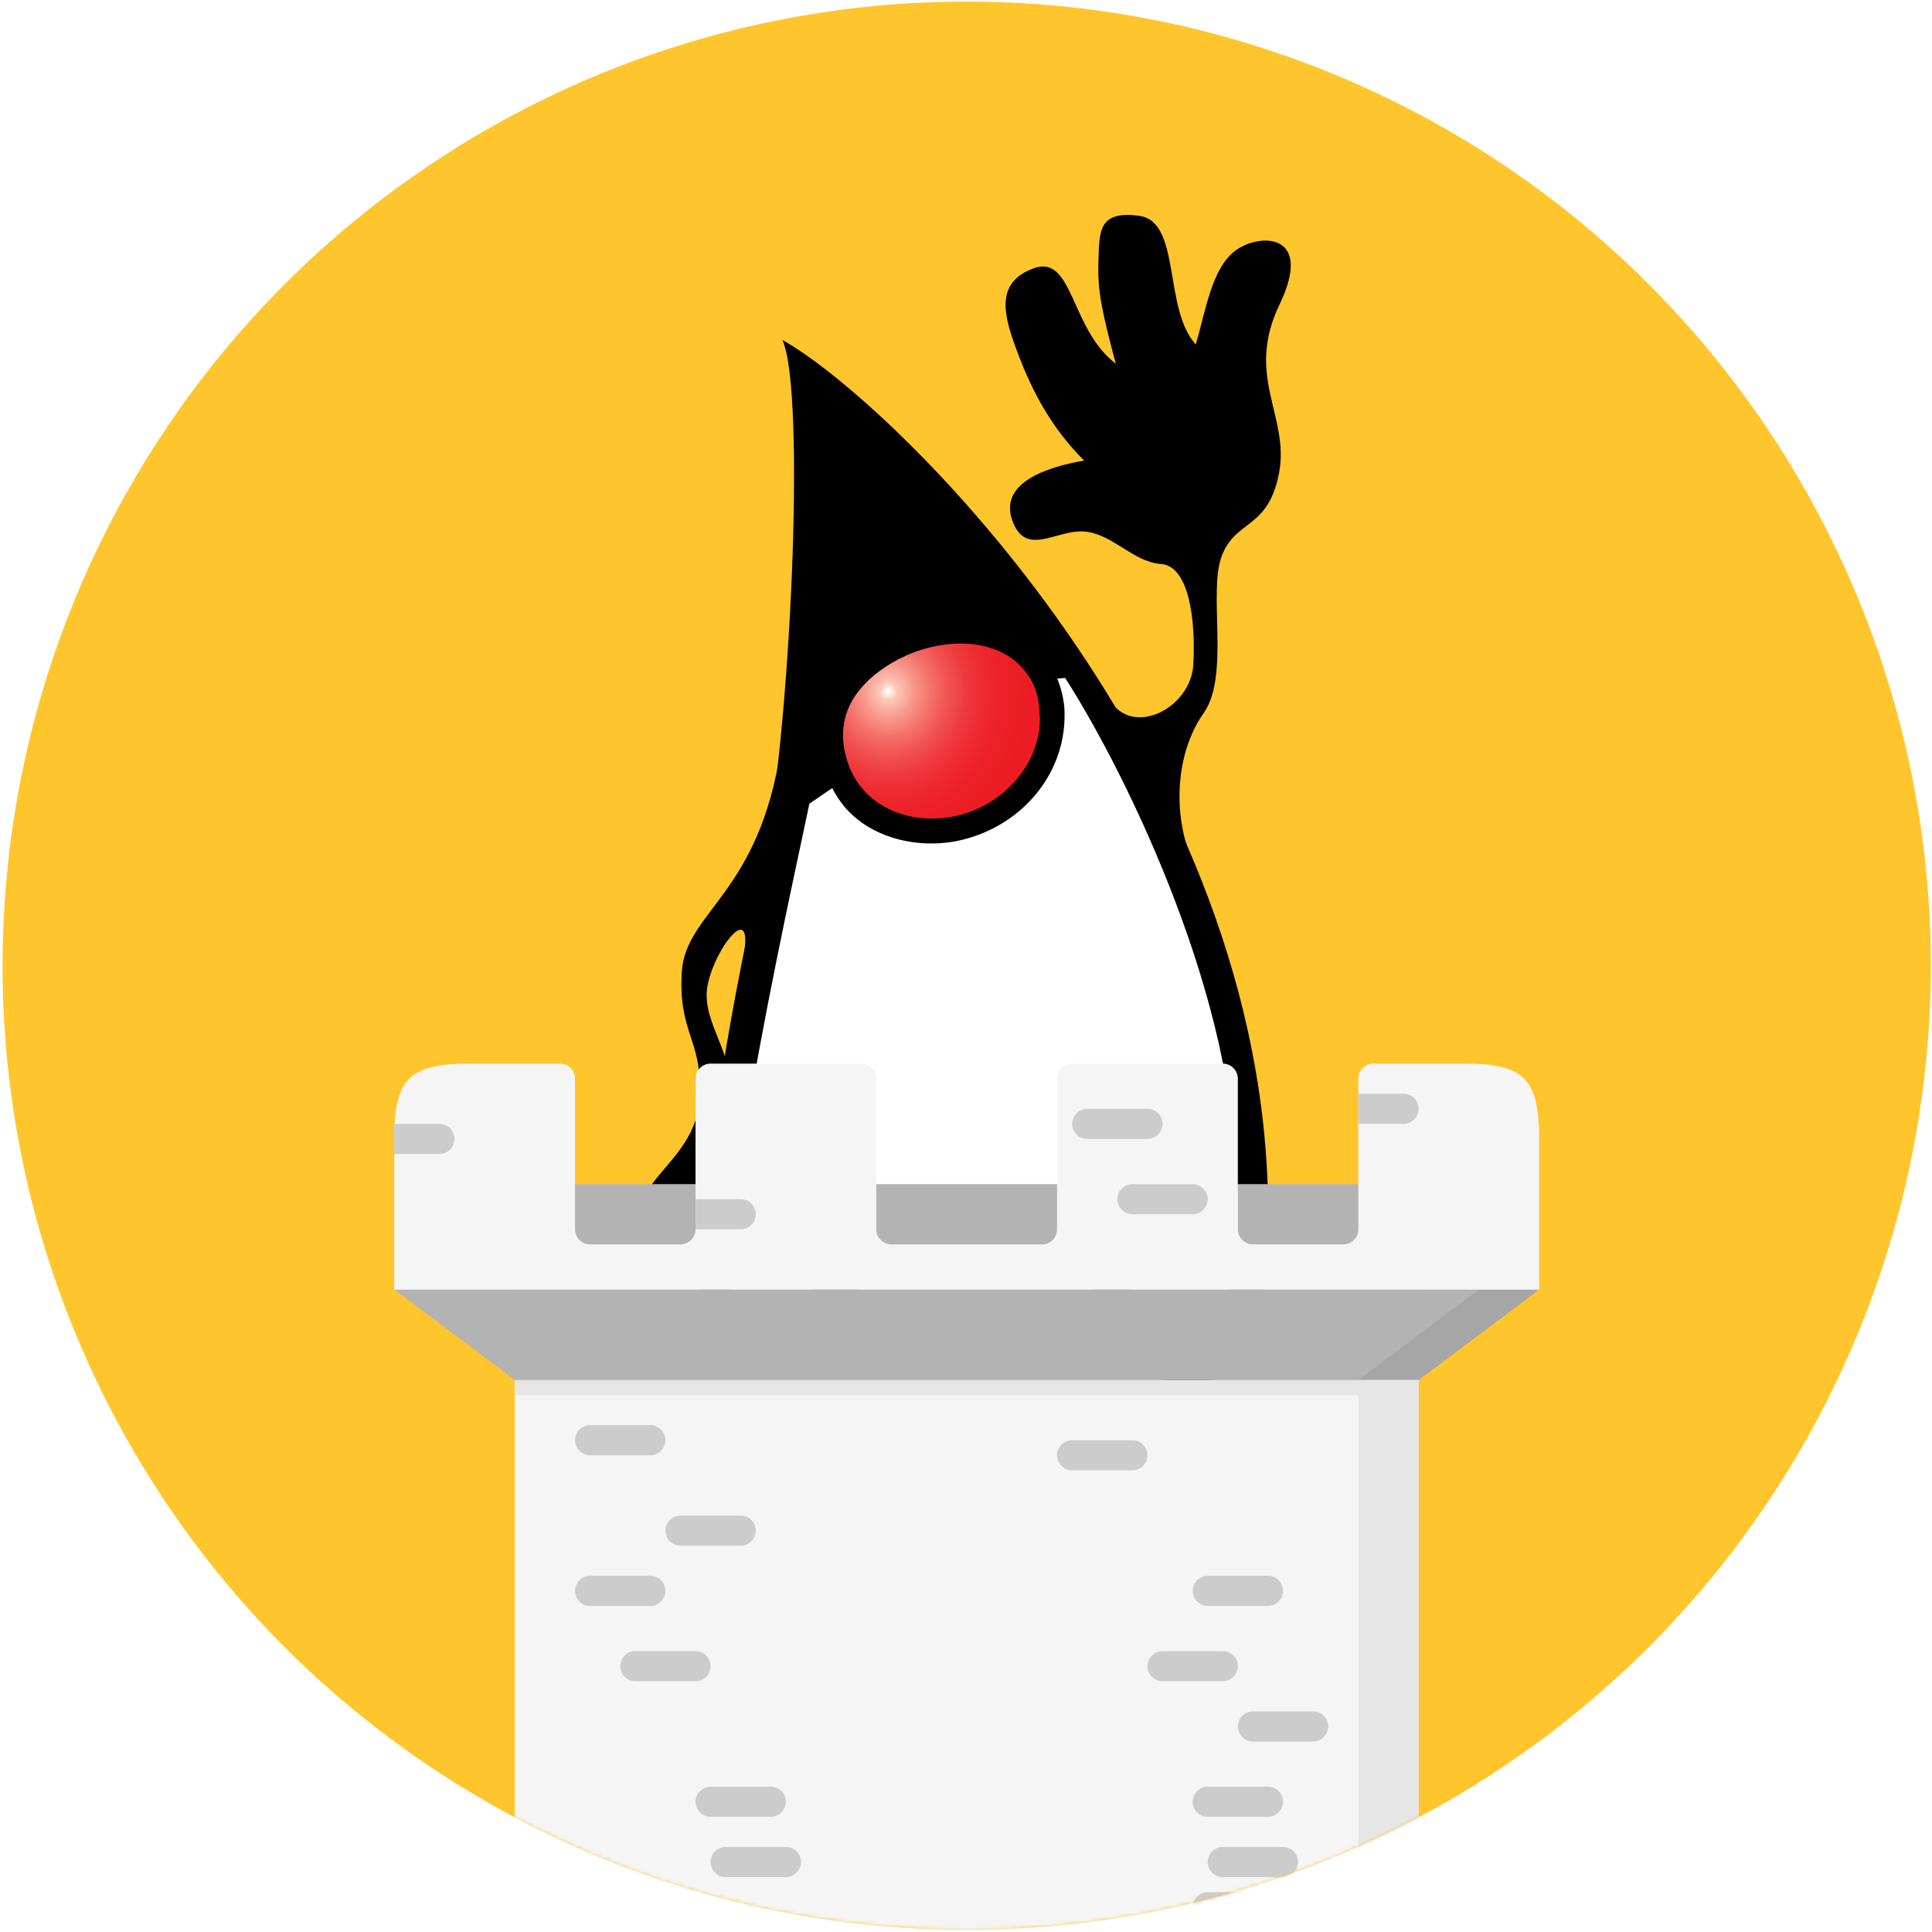 <?xml version="1.0" encoding="UTF-8"?>
<svg width="513px" height="513px" viewBox="0 0 513 513" version="1.1" xmlns="http://www.w3.org/2000/svg" xmlns:xlink="http://www.w3.org/1999/xlink">
    <!-- Generator: Sketch 47.1 (45422) - http://www.bohemiancoding.com/sketch -->
    <title>guardee_orange</title>
    <desc>Created with Sketch.</desc>
    <defs>
        <circle id="path-1" cx="256" cy="256" r="256"></circle>
        <radialGradient cx="24.738%" cy="29.643%" fx="24.738%" fy="29.643%" r="78.331%" gradientTransform="translate(0.247,0.296),scale(0.891,1),translate(-0.247,-0.296)" id="radialGradient-3">
            <stop stop-color="#FFFFFF" offset="0%"></stop>
            <stop stop-color="#FBC8B4" offset="6.04%"></stop>
            <stop stop-color="#FBC3B0" offset="7.12%"></stop>
            <stop stop-color="#F7978B" offset="18.29%"></stop>
            <stop stop-color="#F4716B" offset="29.95%"></stop>
            <stop stop-color="#F15251" offset="41.99%"></stop>
            <stop stop-color="#EF3A3D" offset="54.53%"></stop>
            <stop stop-color="#EE292F" offset="67.78%"></stop>
            <stop stop-color="#ED1F27" offset="82.2%"></stop>
            <stop stop-color="#ED1C24" offset="100%"></stop>
        </radialGradient>
        <filter x="-4.9%" y="-3.4%" width="109.9%" height="106.8%" filterUnits="objectBoundingBox" id="filter-4">
            <feOffset dx="0" dy="0" in="SourceAlpha" result="shadowOffsetOuter1"></feOffset>
            <feGaussianBlur stdDeviation="5" in="shadowOffsetOuter1" result="shadowBlurOuter1"></feGaussianBlur>
            <feColorMatrix values="0 0 0 0 0   0 0 0 0 0   0 0 0 0 0  0 0 0 0.5 0" type="matrix" in="shadowBlurOuter1" result="shadowMatrixOuter1"></feColorMatrix>
            <feMerge>
                <feMergeNode in="shadowMatrixOuter1"></feMergeNode>
                <feMergeNode in="SourceGraphic"></feMergeNode>
            </feMerge>
        </filter>
    </defs>
    <g id="Page-1" stroke="none" stroke-width="1" fill="none" fill-rule="evenodd">
        <g id="guardee_orange" transform="translate(0.684, 0.418)">
            <g id="Group-2">
                <mask id="mask-2" fill="white">
                    <use xlink:href="#path-1"></use>
                </mask>
                <use id="Mask" fill="#FFC52C" fill-rule="nonzero" xlink:href="#path-1"></use>
                <g id="duke" mask="url(#mask-2)">
                    <g transform="translate(169.789, 56.655)">
                        <path d="M37.252,33.18 C43.675,46.629 39.338,140.556 31.818,173.494 C24.297,206.486 16.776,248.427 15.019,283.725 C14.251,298.766 16.556,304.695 26.383,304.695 C43.73,304.695 65.743,268.134 93.356,268.958 C121.023,269.781 129.807,310.898 142.762,310.624 C155.718,310.349 166.148,305.848 166.258,265.829 C166.642,146.375 66.512,49.538 37.252,33.18 L37.252,33.18 L37.252,33.18 L37.252,33.18 Z" id="Shape" fill="#000000" fill-rule="nonzero"></path>
                        <path d="M124.097,128.644 C130.191,138.909 145.726,131.004 146.385,119.421 C147.044,107.838 145.342,93.236 137.821,92.687 C130.301,92.138 124.921,84.617 117.4,84.068 C109.879,83.52 101.81,91.04 98.296,81.049 C94.783,71.058 107.739,66.831 117.4,65.239 C108.782,56.621 103.731,47.069 99.943,37.132 C96.155,27.196 93.356,18.084 103.951,14.186 C114.546,10.288 113.667,30.325 125.799,39.493 C122.231,25.989 120.914,20.389 121.188,12.539 C121.462,4.689 120.914,-1.295 132.057,0.242 C143.201,1.78 138.37,24.946 147.044,34.388 C149.679,25.44 151.271,14.076 157.639,9.41 C164.007,4.744 178.499,4.634 169.277,23.793 C160.054,42.951 171.967,53.327 169.167,68.423 C166.367,83.52 157.694,80.775 153.961,90.491 C150.228,100.208 156.157,122.331 149.13,132.267 C142.103,142.203 140.841,157.464 145.397,169.651 C131.399,156.586 124.097,128.644 124.097,128.644 L124.097,128.644 L124.097,128.644 L124.097,128.644 Z" id="Shape" fill="#000000" fill-rule="nonzero"></path>
                        <path d="M36.868,141.544 C31.214,180.301 11.561,184.912 10.573,200.997 C9.585,217.081 15.788,218.618 15.404,233.495 C15.019,248.372 1.789,254.41 0.197,262.48 C-1.395,270.55 7.005,273.13 11.89,273.13 C16.776,273.13 21.662,251.721 23.638,238.106 C25.614,224.492 17.16,216.477 17.16,207.145 C17.16,197.813 29.402,180.74 27.151,195.727 C37.307,179.697 42.139,159.275 36.868,141.544 L36.868,141.544 L36.868,141.544 L36.868,141.544 Z" id="Shape" fill="#000000" fill-rule="nonzero"></path>
                        <path d="M44.444,156.311 C40.162,177.281 13.428,294.374 27.042,295.856 C40.657,297.338 60.035,259.625 91.765,259.899 C123.549,260.174 136.066,302.169 143.806,301.895 C151.546,301.62 156.652,304.639 157.475,257.319 C158.298,209.999 129.423,149.559 112.351,122.934 C89.184,124.416 64.261,142.972 44.444,156.311 L44.444,156.311 L44.444,156.311 L44.444,156.311 Z" id="Shape" fill="#FFFFFF" fill-rule="evenodd"></path>
                        <g id="Group" stroke-width="1" fill="none" fill-rule="evenodd" transform="translate(46.509, 106.742)">
                            <path d="M59.594,24.536 C58.107,10.621 45.016,5.154 32.405,6.872 C21.815,8.315 7.699,17.251 6.4,28.708 C4.935,41.622 15.093,53.504 28.024,54.024 C39.483,54.484 51.794,48.94 56.943,38.172 C59.025,33.823 59.838,29.345 59.594,24.536" id="Shape"></path>
                            <path d="M65.633,24.042 C64.365,10.932 54.648,2.703 42.077,0.691 C29.936,-1.253 16.718,4.501 8.218,13.001 C-1.341,22.561 -1.723,35.858 4.97,47.184 C11.574,58.359 26.202,62.052 38.185,59.257 C54.582,55.433 66.699,41.093 65.633,24.042" id="Shape" fill="#000000" fill-rule="nonzero"></path>
                            <path d="M59.594,28.928 C58.456,40.843 48.96,50.415 37.526,53.192 C25.426,56.13 12.066,51.471 7.717,39.029 C5.497,32.676 5.91,26.159 9.728,20.579 C12.948,15.874 18.14,12.192 23.283,9.855 C33.9,5.031 49.078,4.495 56.473,15.25 C59.275,19.326 59.766,24.124 59.594,28.928" id="Shape" stroke="#000000" fill="url(#radialGradient-3)" fill-rule="nonzero"></path>
                        </g>
                    </g>
                </g>
                <g filter="url(#filter-4)" mask="url(#mask-2)">
                    <g transform="translate(104, 282)">
                        <polygon id="Combined-Shape" fill="#F5F5F5" fill-rule="nonzero" points="32 84 32 284.608 0 324 152 324 304 324 272 284.608 272 84"></polygon>
                        <rect id="Rectangle-path" fill="#B3B3B3" fill-rule="nonzero" x="32" y="32" width="240" height="28"></rect>
                        <rect id="Rectangle-path" fill="#E6E6E6" fill-rule="nonzero" x="32" y="84" width="240" height="4"></rect>
                        <g id="Group" stroke-width="1" fill="none" fill-rule="evenodd" transform="translate(0, 60)">
                            <polygon id="Shape" fill="#B3B3B3" fill-rule="nonzero" points="272 24 32 24 0 0 304 0"></polygon>
                        </g>
                        <polygon id="Shape" fill="#A6A6A6" fill-rule="nonzero" points="288 60 256 84 272 84 304 60"></polygon>
                        <rect id="Rectangle-path" fill="#E6E6E6" fill-rule="nonzero" x="256" y="84" width="16" height="200"></rect>
                        <path d="M304,60 L304,20 C304,4 300,0 284,0 L260,0 C257.8,0 256,1.8 256,4 L256,44 C256,46.2 254.2,48 252,48 L228,48 C225.8,48 224,46.2 224,44 L224,4 C224,1.8 222.2,0 220,0 L180,0 C177.8,0 176,1.8 176,4 L176,44 C176,46.2 174.2,48 172,48 L132,48 C129.8,48 128,46.2 128,44 L128,4 C128,1.8 126.2,0 124,0 L84,0 C81.8,0 80,1.8 80,4 L80,44 C80,46.2 78.2,48 76,48 L52,48 C49.8,48 48,46.2 48,44 L48,4 C48,1.8 46.2,0 44,0 L20,0 C4,0 0,4 0,20 L0,60 L304,60 Z" id="Shape" fill="#F5F5F5" fill-rule="nonzero"></path>
                        <g id="Group" stroke-width="1" fill="none" fill-rule="evenodd" transform="translate(0, 8)">
                            <path d="M72,92 C72,94.2 70.2,96 68,96 L52,96 C49.8,96 48,94.2 48,92 L48,92 C48,89.8 49.8,88 52,88 L68,88 C70.2,88 72,89.8 72,92 L72,92 Z" id="Shape" fill="#CCCCCC" fill-rule="nonzero"></path>
                            <path d="M96,116 C96,118.2 94.2,120 92,120 L76,120 C73.8,120 72,118.2 72,116 L72,116 C72,113.8 73.8,112 76,112 L92,112 C94.2,112 96,113.8 96,116 L96,116 Z" id="Shape" fill="#CCCCCC" fill-rule="nonzero"></path>
                            <path d="M84,152 C84,154.2 82.2,156 80,156 L64,156 C61.8,156 60,154.2 60,152 L60,152 C60,149.8 61.8,148 64,148 L80,148 C82.2,148 84,149.8 84,152 L84,152 Z" id="Shape" fill="#CCCCCC" fill-rule="nonzero"></path>
                            <path d="M72,132 C72,134.2 70.2,136 68,136 L52,136 C49.8,136 48,134.2 48,132 L48,132 C48,129.8 49.8,128 52,128 L68,128 C70.2,128 72,129.8 72,132 L72,132 Z" id="Shape" fill="#CCCCCC" fill-rule="nonzero"></path>
                            <path d="M200,152 C200,154.2 201.8,156 204,156 L220,156 C222.2,156 224,154.2 224,152 L224,152 C224,149.8 222.2,148 220,148 L204,148 C201.8,148 200,149.8 200,152 L200,152 Z" id="Shape" fill="#CCCCCC" fill-rule="nonzero"></path>
                            <path d="M212,132 C212,134.2 213.8,136 216,136 L232,136 C234.2,136 236,134.2 236,132 L236,132 C236,129.8 234.2,128 232,128 L216,128 C213.8,128 212,129.8 212,132 L212,132 Z" id="Shape" fill="#CCCCCC" fill-rule="nonzero"></path>
                            <path d="M180,8 C180,10.2 181.8,12 184,12 L200,12 C202.2,12 204,10.2 204,8 L204,8 C204,5.8 202.2,4 200,4 L184,4 C181.8,4 180,5.8 180,8 L180,8 Z" id="Shape" fill="#CCCCCC" fill-rule="nonzero"></path>
                            <path d="M192,28 C192,30.2 193.8,32 196,32 L212,32 C214.2,32 216,30.2 216,28 L216,28 C216,25.8 214.2,24 212,24 L196,24 C193.8,24 192,25.8 192,28 L192,28 Z" id="Shape" fill="#CCCCCC" fill-rule="nonzero"></path>
                            <path d="M212,188 C212,190.2 213.8,192 216,192 L232,192 C234.2,192 236,190.2 236,188 L236,188 C236,185.8 234.2,184 232,184 L216,184 C213.8,184 212,185.8 212,188 L212,188 Z" id="Shape" fill="#CCCCCC" fill-rule="nonzero"></path>
                            <path d="M224,168 C224,170.2 225.8,172 228,172 L244,172 C246.2,172 248,170.2 248,168 L248,168 C248,165.8 246.2,164 244,164 L228,164 C225.8,164 224,165.8 224,168 L224,168 Z" id="Shape" fill="#CCCCCC" fill-rule="nonzero"></path>
                            <path d="M200,96 C200,98.2 198.2,100 196,100 L180,100 C177.8,100 176,98.2 176,96 L176,96 C176,93.8 177.8,92 180,92 L196,92 C198.2,92 200,93.8 200,96 L200,96 Z" id="Shape" fill="#CCCCCC" fill-rule="nonzero"></path>
                            <path d="M236,216 C236,218.2 234.2,220 232,220 L216,220 C213.8,220 212,218.2 212,216 L212,216 C212,213.8 213.8,212 216,212 L232,212 C234.2,212 236,213.8 236,216 L236,216 Z" id="Shape" fill="#CCCCCC" fill-rule="nonzero"></path>
                            <path d="M0,8 L12,8 C14.2,8 16,9.8 16,12 L16,12 C16,14.2 14.2,16 12,16 L0,16 L0,8 Z" id="Shape" fill="#CCCCCC" fill-rule="nonzero"></path>
                            <path d="M80,28 L92,28 C94.2,28 96,29.8 96,32 L96,32 C96,34.2 94.2,36 92,36 L80,36 L80,28 Z" id="Shape" fill="#CCCCCC" fill-rule="nonzero"></path>
                            <path d="M256,0 L268,0 C270.2,0 272,1.8 272,4 L272,4 C272,6.2 270.2,8 268,8 L256,8 L256,0 Z" id="Shape" fill="#CCCCCC" fill-rule="nonzero"></path>
                        </g>
                        <g id="Group" stroke-width="1" fill="none" fill-rule="evenodd" transform="translate(80, 192)">
                            <path d="M160,20 C160,22.2 158.2,24 156,24 L140,24 C137.8,24 136,22.2 136,20 L136,20 C136,17.8 137.8,16 140,16 L156,16 C158.2,16 160,17.8 160,20 L160,20 Z" id="Shape" fill="#CCCCCC" fill-rule="nonzero"></path>
                            <path d="M0,4 C0,6.2 1.8,8 4,8 L20,8 C22.2,8 24,6.2 24,4 L24,4 C24,1.8 22.2,0 20,0 L4,0 C1.8,0 0,1.8 0,4 L0,4 Z" id="Shape" fill="#CCCCCC" fill-rule="nonzero"></path>
                            <path d="M28,20 C28,22.2 26.2,24 24,24 L8,24 C5.8,24 4,22.2 4,20 L4,20 C4,17.8 5.8,16 8,16 L24,16 C26.2,16 28,17.8 28,20 L28,20 Z" id="Shape" fill="#CCCCCC" fill-rule="nonzero"></path>
                        </g>
                    </g>
                </g>
            </g>
        </g>
    </g>
</svg>